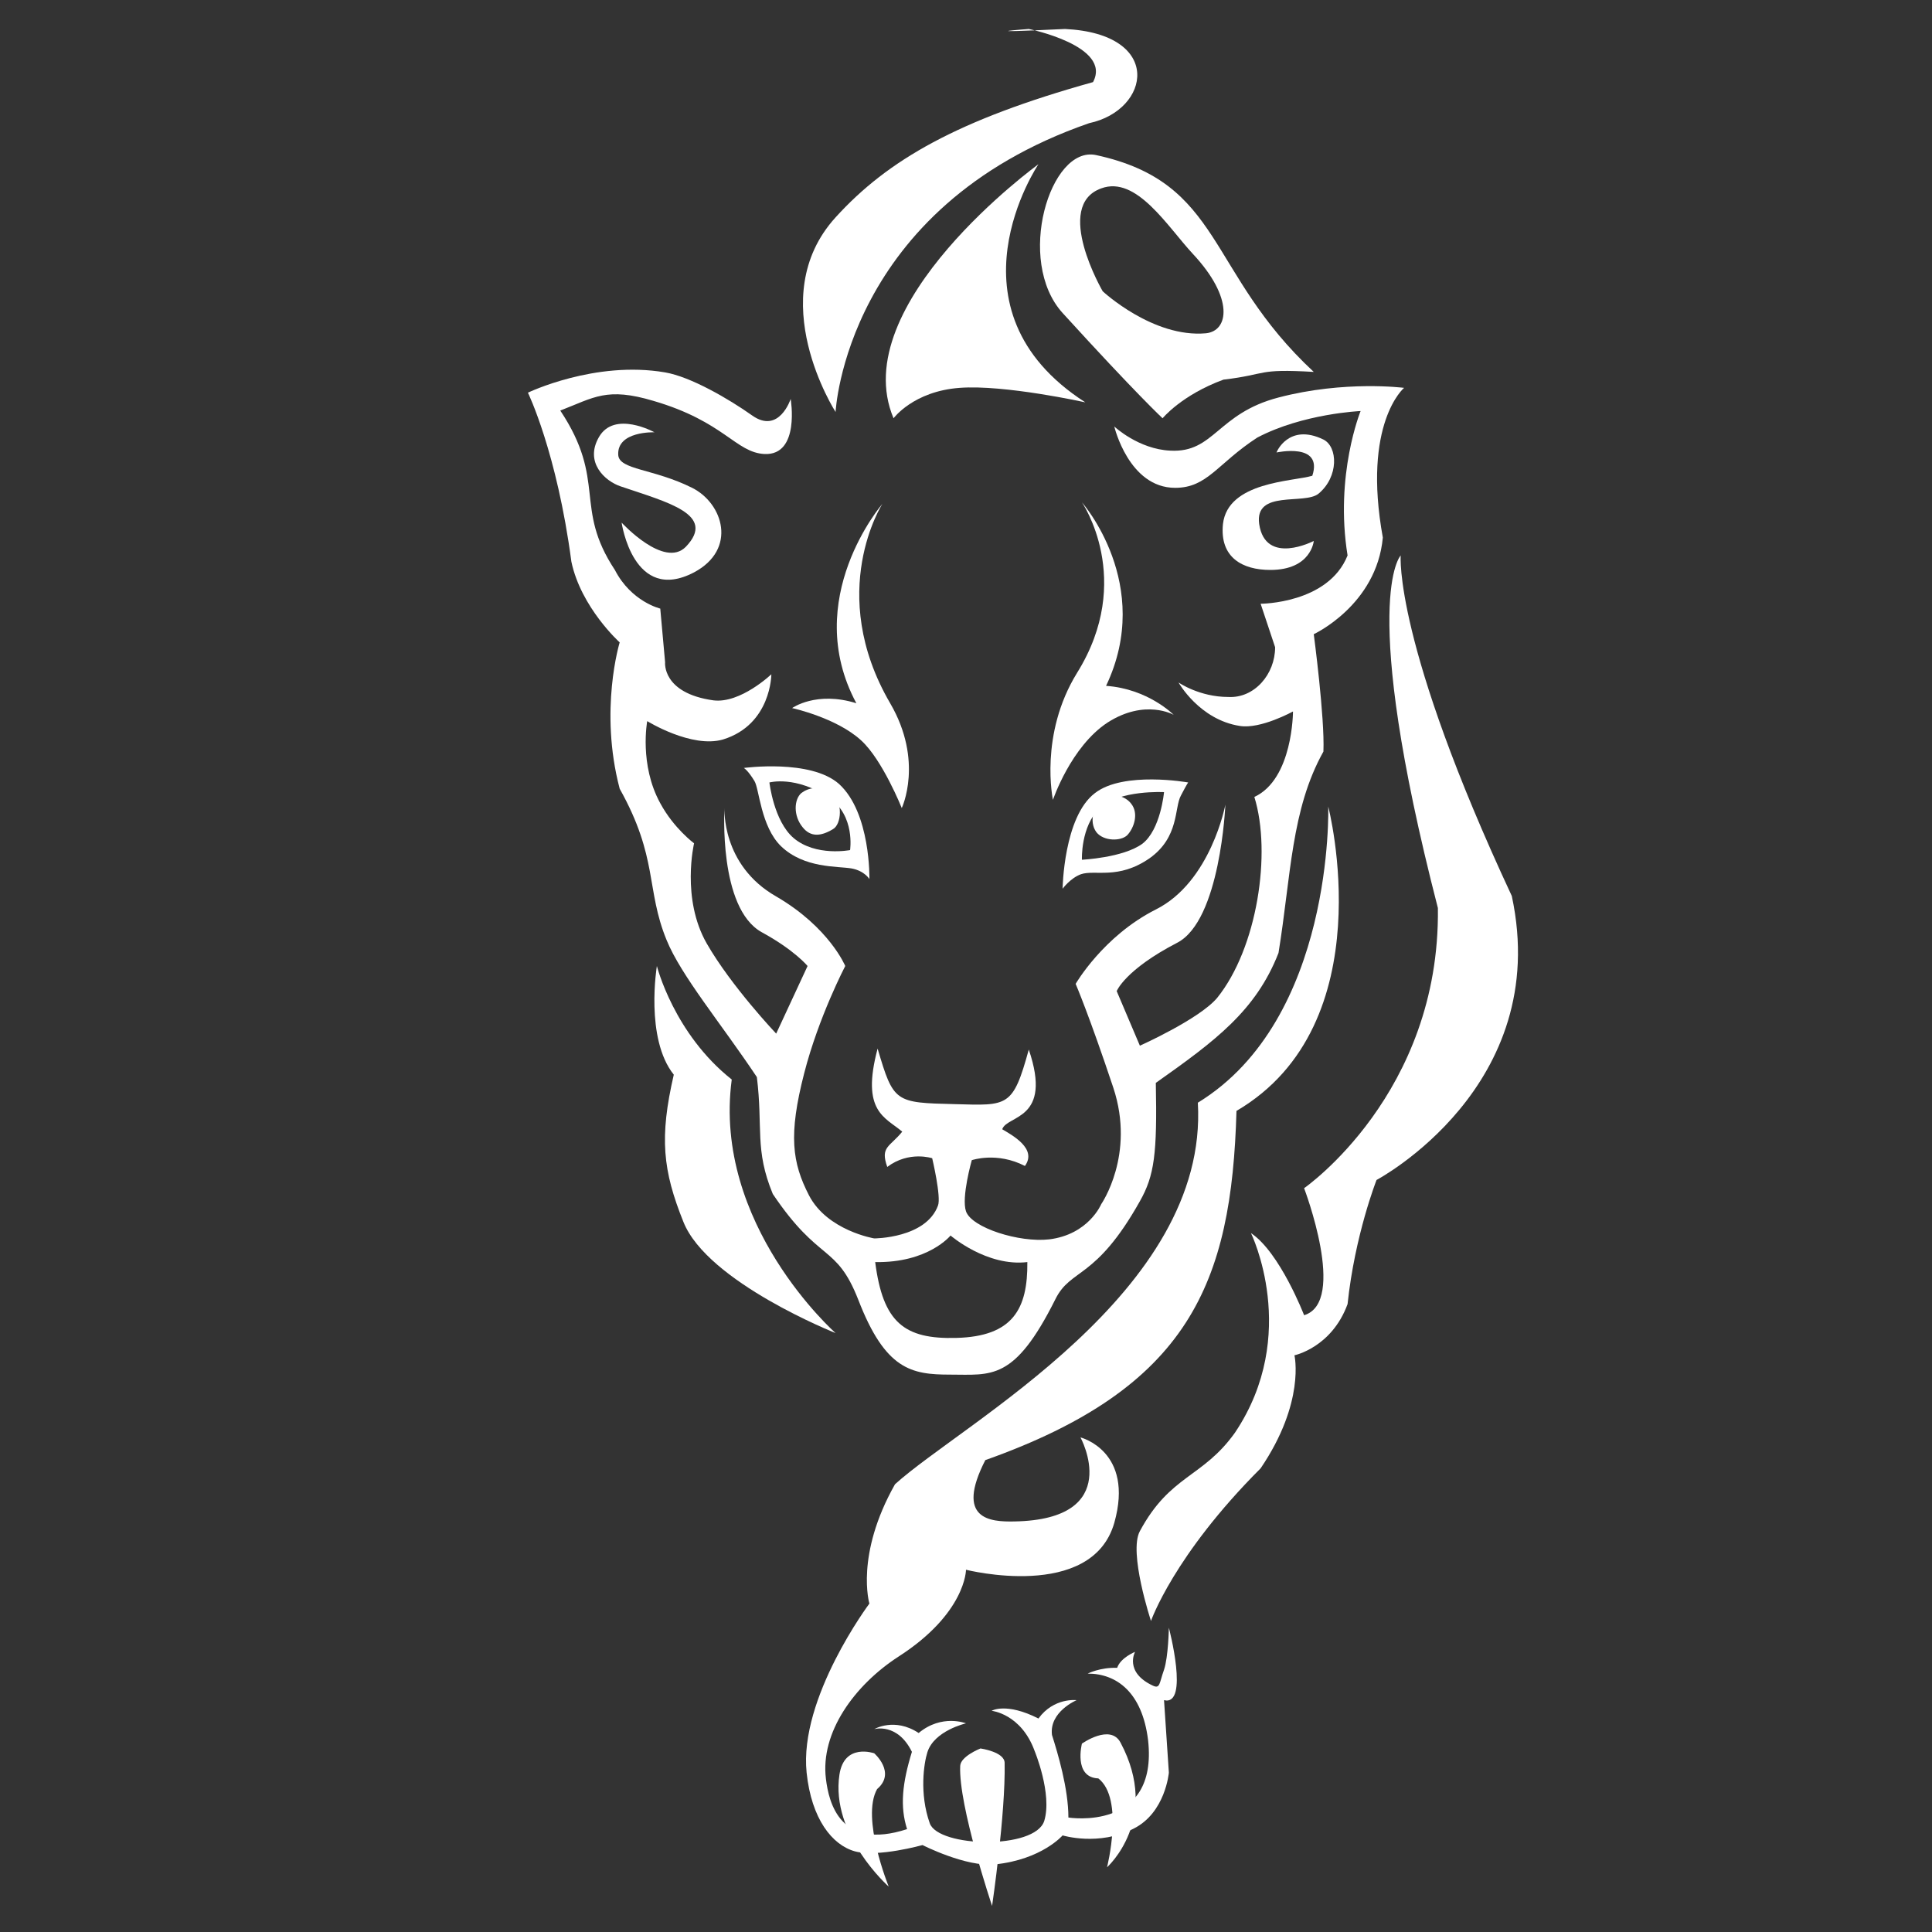 <svg version="1.2" xmlns="http://www.w3.org/2000/svg" viewBox="0 0 400 400" width="400" height="400">
	<rect x="0" y="0" width="400" height="400" fill="#333333" stroke="none"/>
	<title>logo light</title>
	<style>
		.s0 { fill: #ffffff } 
	</style>
	<path id="Слой 2" class="s0" d="m224.7 83.3c0 0-16.7-3.7-26-3-9.6 0.7-13.7 6.3-13.7 6.3-10-23.6 30-52.6 30-52.6 0 0-20.3 30 9.7 49.3z"/>
	<path id="форма 1" class="s0" d="m220.5 6c20.5 1 17.7 16.8 5 19.5-50.5 17.5-52.5 59.8-52.5 59.8 0 0-15.2-23.6 0-40.3 10.8-11.9 25.3-20.2 53.3-28 4-7.5-13.3-11-13.3-11 0 0-13.5 1 7.5 0z"/>
	<path id="форма 2" fill-rule="evenodd" class="s0" d="m226.9 32.1c26.4 5.7 22.8 24.2 45.1 44.9-12-0.7-9.4 0.5-18.7 1.6-8.7 3.2-12.6 8-12.6 8 0 0-5.4-5-20.7-21.8-9.8-10.8-2.6-34.7 6.9-32.7zm1.4 28.2c0 0 10.4 9.7 21.4 8.7 4.7-0.5 5.8-7.3-2.7-16.4-5.3-5.7-11.7-16.3-19-13.6-10 3.6 0.3 21.3 0.3 21.3z"/>
	<path id="форма 3" fill-rule="evenodd" class="s0" d="m261 125c0 0 14 0 18-10-2.7-16.7 2.7-29.9 2.7-29.9 0 0-11.9 0.5-21.4 5.5-8.3 5.4-10.3 10.4-17 10.4-9.6 0-12.6-12.7-12.6-12.7 0 0 5 4.7 11.6 5 9.1 0.5 9.7-7.7 22.4-11 13.7-3.6 26-2 26-2 0 0-8.7 7.3-4.4 31-1.3 14-14.3 20-14.3 20 0 0 2.3 17.3 2 24.3-6.7 12-6.7 25.7-9.3 41.7-4.7 12-13.1 18.2-25.4 26.9 0.3 14.7-0.3 19.2-3.3 24.5-9.2 16.4-14.3 13.8-17.5 20.3-8.5 17-13.2 15.6-21.8 15.6-8 0-13.4-1-19-15.5-4.6-11.7-8-7.5-17.7-21.9-3.8-9.2-2-13.7-3.3-24.2-7.4-11.1-15.7-21-18.7-28.4-4.3-10.5-1.7-17-9.7-31.3-4.3-16.3 0-30.3 0-30.3 0 0-8-7.2-10-16.7-3-22.7-9-35-9-35 0 0 13.9-6.7 28.4-4.2 5.3 0.9 13.2 5.5 18 8.9 5.6 4 8-3.4 8-3.4 0 0 2 11.7-5.4 11.4-6-0.3-8.3-6.7-23-11-9.7-2.9-12.3-0.7-19.3 2 9.7 14.6 2.7 20 11.3 33 3.4 6.6 9.4 8 9.4 8l1 11.1c0 0-0.7 6.4 10 7.9 5.6 0.7 12-5.4 12-5.4 0 0 0 10.4-10 13.5-6.5 1.9-15.7-3.8-15.7-3.8 0 0-1.7 9 2.7 17 2.8 5.2 7 8.3 7 8.3 0 0-2.7 11.4 2.6 20.7 5.1 8.9 14.4 18.7 14.4 18.7l6.5-14c0 0-2.7-3.3-9.5-7-9-5-7.7-25.7-7.7-25.7 0 0-0.7 11.8 10.7 18.3 11 6.4 14.3 14.4 14.3 14.4 0 0-5.5 10.5-8.5 22.2-3.3 12.8-2.5 18.5 1 25.3 3.8 7.3 13.5 8.9 13.5 8.9 0 0 10.7 0 13.2-6.8 0.7-1.8-1.2-9.8-1.2-9.8 0 0-4.8-1.6-9.3 1.8-1.5-4.2 0.5-4.1 3.1-7.3-3.5-3-8.6-4.1-5.1-17.2 3.3 11.2 3.6 11.2 16 11.5 11 0.3 12 0.7 15.3-11.3 5 14.7-4.5 13.5-5.5 16.5 2 1.2 7.3 4 4.7 7.6-5.8-3-11-1.2-11-1.2 0 0-2.2 7.7-1.2 10.6 1.2 3.4 11 6.5 17.2 5.8 8.2-1 10.8-7.3 10.8-7.3 0 0 7.1-10.2 2.5-24.1-5-15-7.8-21.5-7.8-21.5 0 0 5.7-9.9 16.6-15.4 11.4-5.7 14.4-21.7 14.4-21.7 0 0-1 24-10 28.6-10.8 5.6-12.5 10-12.5 10l4.8 11.3c0 0 12.3-5.5 16-9.9 8.3-10.3 11.3-30 7.7-41.6 8-3.7 8-17.7 8-17.7 0 0-6.7 3.7-11 3-8.4-1.3-12.7-9-12.7-9 0 0 4.3 3 10.3 3 5.4 0.3 9.7-4.7 9.7-10.3m-66 143c11.7-0.3 14.8-6 14.7-15.7-8.4 1-15.9-5.5-15.9-5.5 0 0-4.6 5.7-15.6 5.5 1.6 12.5 6 16 16.8 15.7z"/>
	<path id="форма 4" class="s0" d="m313 185.5c8.5 39.5-28 58.8-28 58.8 0 0-4.5 11.4-6 25.7-3.3 9-11 10.6-11 10.6 0 0 2.3 9.7-7 23.4-18 18-22.7 31.6-22.7 31.6 0 0-4.7-14.2-2.3-18.6 6.3-11.7 13-11 19.7-20.4 13.6-20.3 3.3-41.3 3.3-41.3 6 4 11 17 11 17 9-2.7 0-26.3 0-26.3 0 0 28.2-19.5 27.7-58-16.5-64-7.7-73-7.7-73 0 0-1.5 18 23 70.5z"/>
	<path id="форма 5" class="s0" d="m187.8 378.7c-1.5-4.7-1-9.5 1-16-3-6.1-7.8-4.7-7.8-4.7 0 0 4.2-2.5 9.2 0.8 4.8-4 9.8-2 9.8-2 0 0-6.6 1.5-8 6-0.7 2.2-1.7 8.5 0.5 14.7 1.8 5 21.8 5.5 23.7-0.5 1.7-5.6-2-14.5-2-14.5-2.8-7.7-8.9-8.3-8.9-8.3 0 0 3-1.8 9.7 1.6 3.2-4.4 7.9-3.8 7.9-3.8 0 0-5.7 2.4-5.1 7.2 1.2 3.8 3.4 11.1 3.4 17.1 0 0 18.6 3 16.5-16-1.2-9.9-6.5-13.8-12.5-13.8 0 0 2.5-1.3 6.1-1.2 0.7-2.1 3.7-3.3 3.7-3.3 0 0-2.3 4.2 3.7 7 1.5 0.7 1.3-0.5 2.3-3.3 0.9-2.7 1-8.7 1-8.7 0 0 4.3 16.3-1 15l1 15c0 0-0.7 8.3-7.3 11.6-7.2 3.7-14.7 1.4-14.7 1.4 0 0-4.3 5-14 6-6 0.6-15-4-15-4 0 0-9.3 2.6-14 1.3-4.7-1.3-9-6.7-10-16.3-1.6-15.5 13-35 13-35 0 0-3-10 5.3-24.7 14-12.7 65-39.7 62.7-79 28.3-17.3 27-61.3 27-61.3 0 0 11.7 45-19 63-1 35.6-9.7 57.3-52 72.3-6.3 12.3 1 12.8 6 12.7 23-0.4 13.7-17.4 13.7-17.4 0 0 11.2 2.8 7 17.7-4.7 16.3-30.7 9.7-30.7 9.7 0 0 0 9-14 18-9.1 5.9-16.2 15.7-15 25.3 0.6 5 3 14.9 16.8 10.4z"/>
	<path id="форма 6" class="s0" d="m203 362c0 0 5 0.7 5 3 0.2 10.6-2.6 29.6-2.6 29.6 0 0-7-20.8-6.6-29 0.1-2 4.2-3.6 4.2-3.6z"/>
	<path id="форма 7" class="s0" d="m224 361c0 0 5.9-4.2 8-0.2 8.4 15.8-2.8 25.8-2.8 25.8 0 0 3.6-14.2-1.8-18.4-5.2-0.2-3.4-7.2-3.4-7.2z"/>
	<path id="форма 8" class="s0" d="m181.6 370.4c-3.4 6 2.4 20.2 2.4 20.2 0 0-12.1-10.7-10.2-23.2 1-6.6 7.2-4.4 7.2-4.4 0 0 4.6 4 0.6 7.4z"/>
	<path id="Слой 4" class="s0" d="m264.3 93.7c-0.1 0 2.5-6.2 9.7-2.7 3 1.5 3.2 7.7-1 11.2-2.9 2.4-13.3-0.9-12.3 6.3 1.3 8.7 11.3 3.5 11.3 3.5 0 0-0.5 6-9 6-5.8 0-10.5-2.6-9.8-9.5 1-8.8 14.5-8.8 18.5-10 2.3-7-7.5-4.8-7.5-4.8z"/>
	<path id="форма 9" class="s0" d="m135.5 89.5c0 0-7.8-0.3-7.5 4.7 0.2 3.1 7.3 2.8 15.3 6.8 6.4 3.2 9.4 12.7 0.4 17.5-12.6 6.6-15-10.3-15-10.3 0 0 8.8 9.6 13.3 5 6.4-6.7-3.8-9.2-13.5-12.5-3.3-1.1-7.5-5-4.5-10.2 3.2-5.6 11.5-1 11.5-1z"/>
	<path id="форма 10" class="s0" d="m136 200c0 0 3.5 14 15.5 23.5-4 30 21.5 52.5 21.5 52.5 0 0-26.5-10.5-31.5-23-4.3-10.7-5-17.5-2-30.5-6-7.5-3.5-22.5-3.5-22.5z"/>
	<path id="форма 11" class="s0" d="m229 142c8.7 0.6 14 6 14 6 0 0-5.9-3.4-13.7 1.6-7.6 5-11.3 16-11.3 16 0 0-2.9-13.5 5-26.3 12-19.3 1-35.3 1-35.3 0 0 15 17 5 38z"/>
	<path id="форма 12" class="s0" d="m182.7 104.3c0 0-11.8 18.3 1.6 41.3 7 12 2.4 21.7 2.4 21.7 0 0-4-10-8.4-14-5.1-4.7-14.3-6.7-14.3-6.7 0 0 5-3.6 13.3-1-11.6-21.6 5.4-41.3 5.4-41.3z"/>
	<path id="форма 13" fill-rule="evenodd" class="s0" d="m176.3 179.8c-3-0.5-9.8 0-14.6-4.6-4.2-4.1-4.5-11.9-5.5-13.5-1.4-2.3-2.2-2.7-2.2-2.7 0 0 13.8-1.9 19.7 3.3 6.6 6 6.3 19.7 6.3 19.7 0 0-1-1.7-3.7-2.2zm-0.3-3.8c0 0 1.1-7.1-4.3-10.8-6.9-4.7-12.4-3.2-12.4-3.2 0 0 0.9 8 5 11.5 4.6 3.9 11.7 2.5 11.7 2.5z"/>
	<path id="форма 14" fill-rule="evenodd" class="s0" d="m220 184c0 0 0.2-14.9 6.7-19.8 5.9-4.6 19.3-2.2 19.3-2.2 0 0-0.2 0.2-1.5 2.7-1.4 2.5-0.3 8.6-6.5 13-6.5 4.5-11.3 2.3-14.2 3.3-2.2 0.8-3.8 3-3.8 3zm16.5-9.3c3.8-2.9 4.5-10.7 4.5-10.7 0 0-9.3-0.5-13.3 3.3-4 3.8-3.7 10.7-3.7 10.7 0 0 8.5-0.4 12.5-3.3z"/>
	<path id="форма 15" class="s0" d="m172.3 164.4c2.2 1.5 2 6.3 0.1 7.3-2.5 1.5-4.6 1.6-6.2-0.4-2-2.4-1.8-5.8-0.3-7.1 1.3-1 3.7-1.8 6.4 0.2zm54.7 7.9c-1.7-2.3-0.4-5.8 1.3-6.9 2-1.4 4.7-0.6 5.9 1 1.6 2 0.6 5-0.8 6.5-1.3 1.3-4.9 1.3-6.4-0.6z"/>
</svg>